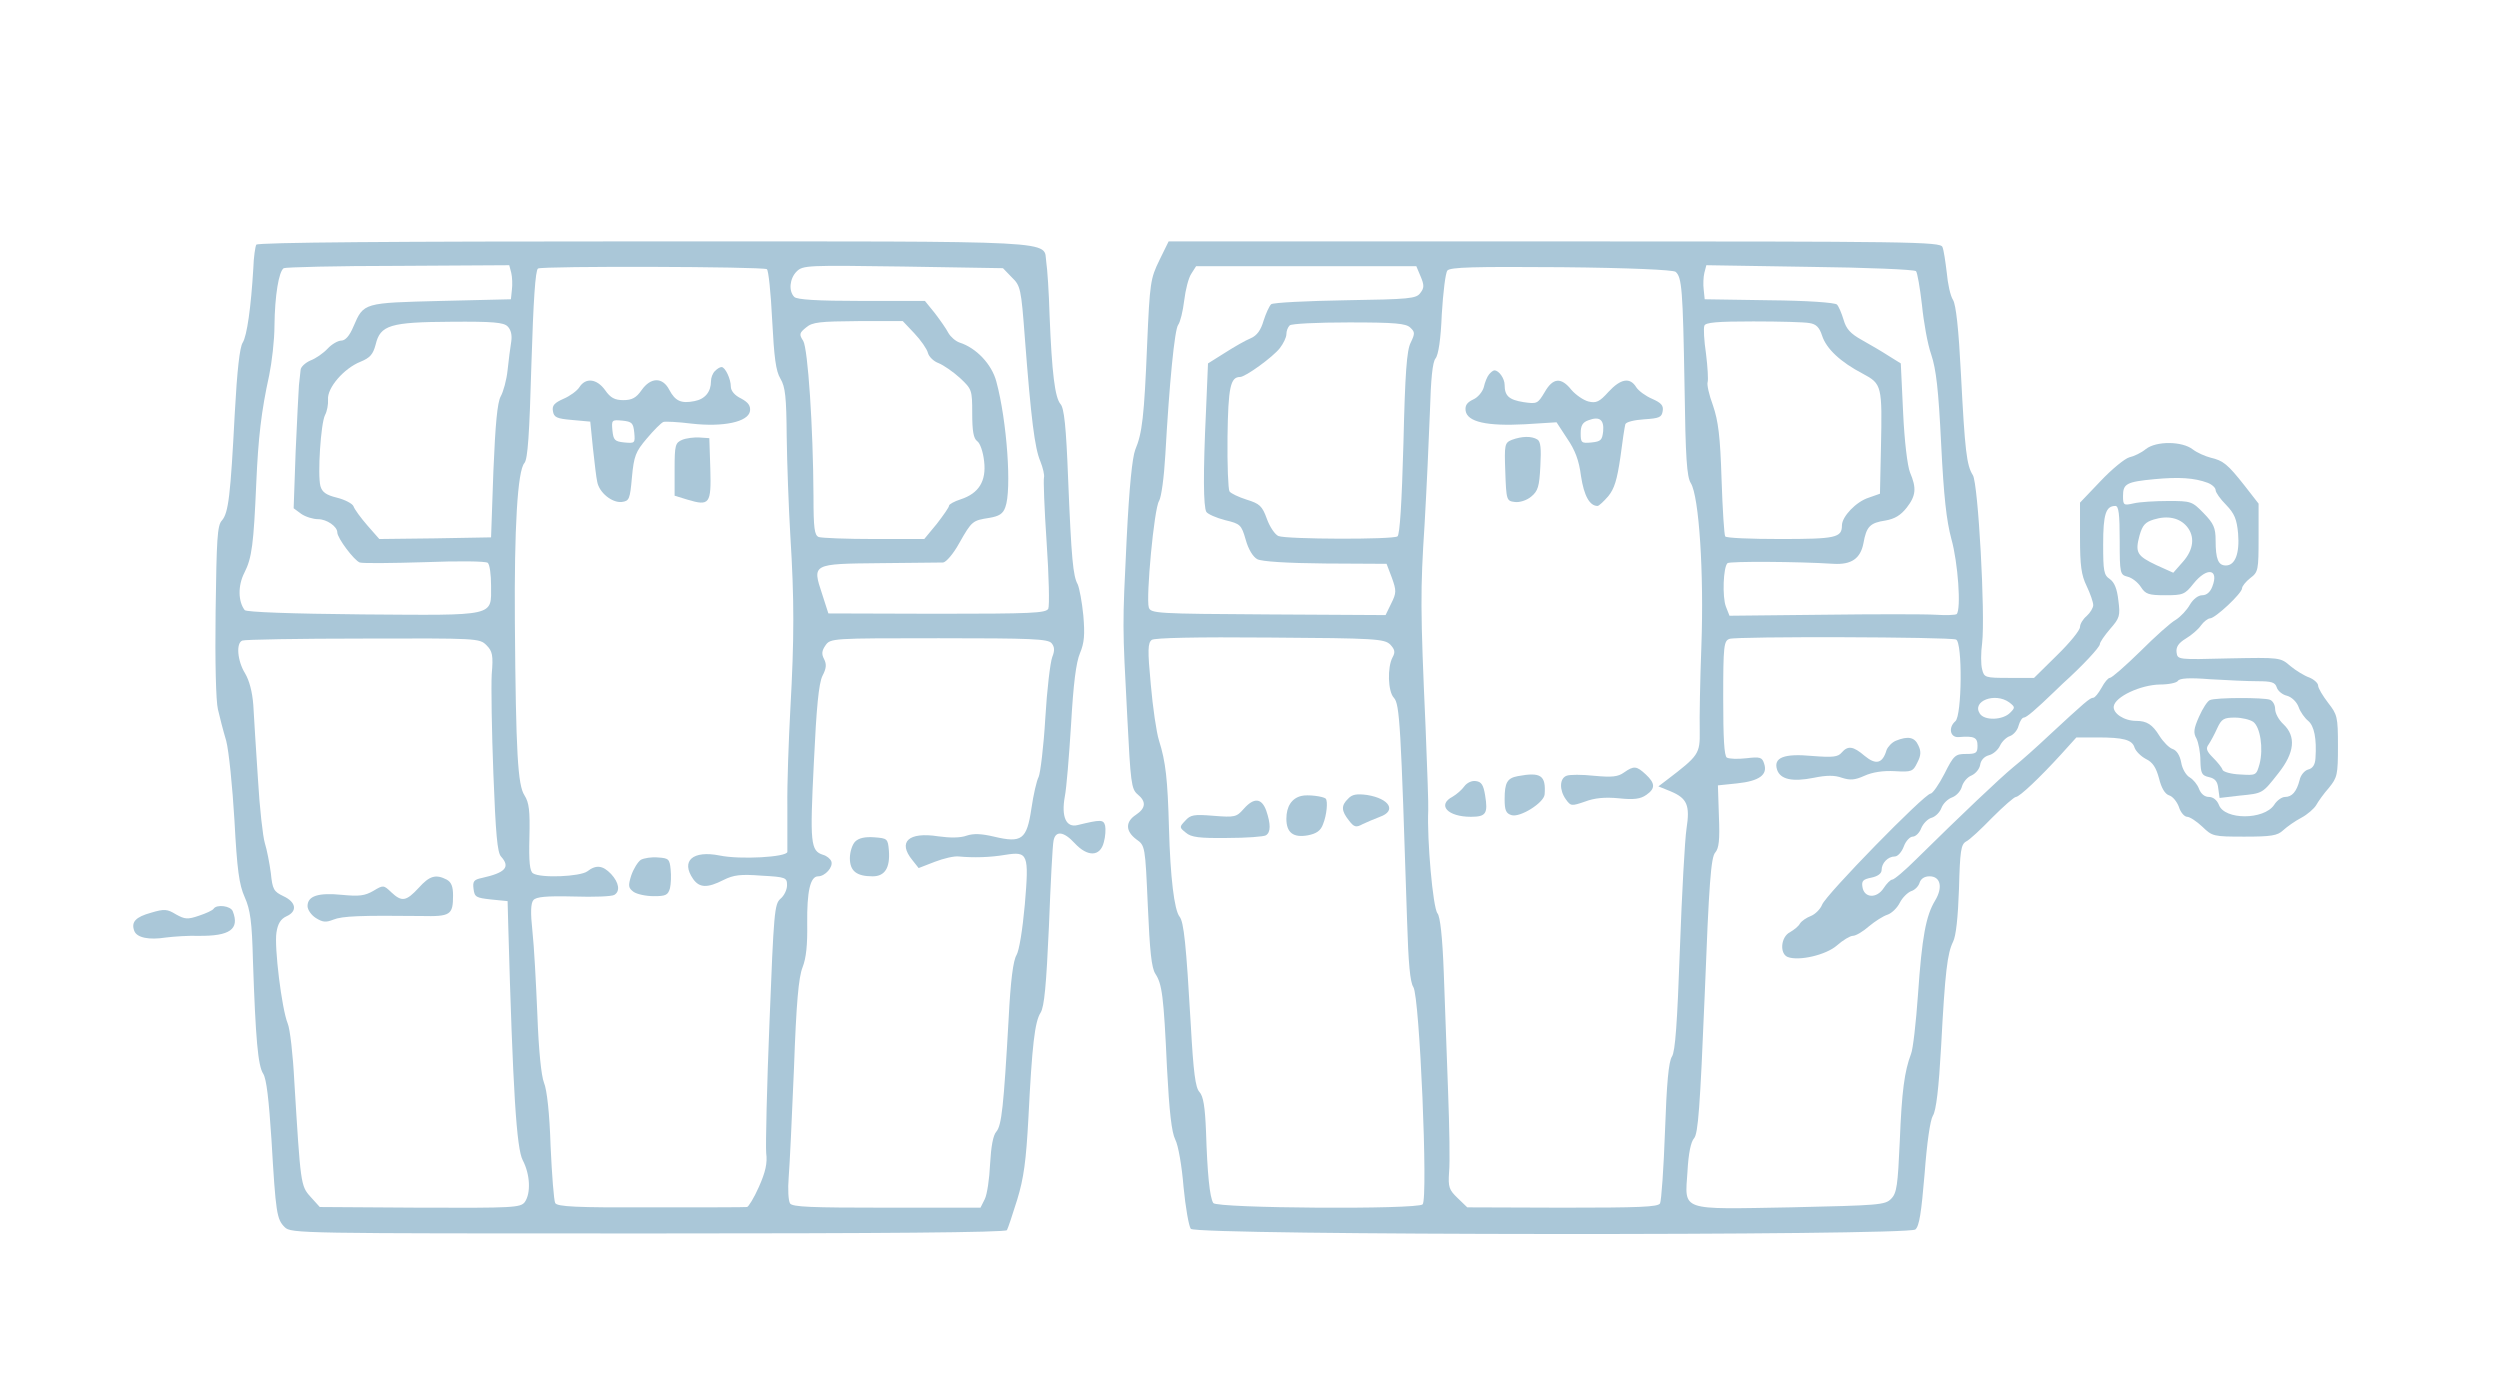 <?xml version="1.0" standalone="no"?>
<!DOCTYPE svg PUBLIC "-//W3C//DTD SVG 20010904//EN"
 "http://www.w3.org/TR/2001/REC-SVG-20010904/DTD/svg10.dtd">
<svg version="1.0" xmlns="http://www.w3.org/2000/svg"
 width="756pt" height="420pt" viewBox="0 0 756 420"
 preserveAspectRatio="xMidYMid meet">
<g transform="translate(0,420) scale(0.1,-0.1)"
fill="#aac7d8" stroke="none">
<path d="M775 3460 c-3 -5 -8 -38 -9 -72 -7 -117 -19 -203 -32 -224 -9 -13
-17 -84 -24 -213 -13 -250 -19 -302 -39 -325 -14 -15 -16 -56 -19 -275 -2
-151 1 -272 7 -296 5 -22 16 -65 25 -95 8 -30 19 -139 25 -241 8 -149 14 -194
31 -232 17 -38 22 -74 25 -194 8 -234 15 -316 31 -340 10 -16 17 -78 25 -200
13 -223 16 -240 40 -264 19 -19 43 -19 1098 -19 706 0 1082 3 1086 10 3 5 17
47 31 92 20 65 27 118 34 248 11 219 19 290 37 318 11 18 17 83 25 260 5 131
11 247 14 260 6 31 31 28 64 -8 39 -42 77 -41 88 3 5 17 6 40 4 50 -5 19 -13
19 -83 2 -35 -9 -50 25 -39 86 5 24 13 123 19 219 7 122 15 187 27 215 13 31
15 56 10 114 -4 41 -12 83 -17 94 -14 25 -19 75 -29 320 -6 157 -12 213 -23
225 -17 20 -26 94 -33 267 -2 72 -7 144 -10 162 -10 67 73 63 -1216 63 -754 0
-1169 -3 -1173 -10z m771 -85 c3 -12 4 -36 2 -51 l-3 -29 -211 -5 c-235 -6
-234 -5 -265 -77 -12 -29 -25 -43 -37 -43 -10 0 -29 -11 -41 -24 -13 -14 -36
-30 -52 -36 -16 -7 -30 -20 -30 -29 -1 -9 -3 -29 -5 -46 -1 -16 -6 -107 -10
-201 l-6 -171 23 -17 c13 -9 36 -16 51 -16 26 0 58 -22 58 -40 0 -17 51 -85
68 -91 9 -3 98 -2 197 1 102 4 184 3 190 -2 6 -5 10 -36 10 -69 0 -94 19 -90
-388 -87 -217 2 -352 7 -357 13 -20 26 -21 74 -1 113 23 45 28 87 36 272 6
136 15 216 39 325 8 39 16 106 16 150 1 91 13 164 28 174 6 3 161 7 346 7
l336 2 6 -23z m773 11 c5 -3 12 -72 16 -153 6 -114 11 -155 25 -178 15 -25 18
-56 19 -175 1 -80 6 -215 11 -300 12 -193 12 -309 0 -525 -5 -93 -10 -226 -9
-295 0 -69 0 -130 0 -136 -1 -16 -143 -24 -205 -11 -81 16 -118 -16 -80 -71
19 -27 43 -28 92 -3 30 15 51 18 115 13 74 -4 77 -6 77 -29 0 -14 -9 -32 -20
-41 -18 -16 -20 -41 -33 -372 -8 -195 -12 -374 -10 -397 4 -30 -2 -57 -22
-102 -15 -34 -32 -61 -36 -61 -5 -1 -136 -1 -291 -1 -226 -1 -283 2 -289 13
-4 7 -10 85 -14 172 -3 98 -11 171 -20 192 -8 20 -16 96 -20 206 -4 95 -10
209 -15 253 -6 55 -5 84 3 93 8 10 39 13 121 11 62 -2 117 0 124 5 18 11 14
37 -10 63 -25 26 -45 29 -72 8 -22 -16 -141 -21 -164 -6 -10 6 -13 35 -11 109
2 81 -1 105 -15 127 -20 31 -26 124 -29 525 -2 282 8 457 29 480 10 12 15 86
21 298 6 195 12 285 20 290 13 8 678 6 692 -2z m741 -25 c26 -25 28 -34 39
-181 19 -248 30 -335 47 -375 8 -20 13 -42 11 -49 -2 -6 1 -94 8 -196 7 -102
9 -192 5 -201 -8 -13 -49 -15 -337 -15 l-328 1 -19 59 c-30 91 -31 91 175 93
96 1 182 2 191 2 9 1 31 26 49 59 38 67 40 68 91 76 29 5 41 12 48 32 20 52 5
262 -27 380 -14 53 -61 102 -111 118 -12 4 -27 17 -34 29 -6 12 -25 39 -41 60
l-30 37 -192 0 c-135 0 -195 4 -203 12 -18 18 -14 56 7 77 19 19 33 19 322 15
l302 -5 27 -28z m-1525 -148 c10 -10 14 -26 11 -46 -3 -18 -8 -57 -11 -86 -3
-30 -13 -66 -21 -80 -10 -19 -16 -82 -22 -226 l-7 -200 -169 -3 -169 -2 -36
41 c-20 23 -39 49 -42 58 -3 8 -26 20 -50 26 -33 8 -45 17 -50 35 -9 34 1 190
14 215 6 11 10 32 9 47 -3 35 48 94 98 114 29 12 38 22 46 52 14 59 44 68 228
69 127 1 159 -2 171 -14z m1230 -21 c19 -20 38 -47 41 -59 3 -12 18 -26 32
-31 15 -6 44 -26 65 -45 36 -34 37 -36 37 -107 0 -54 4 -76 15 -84 9 -6 18
-33 21 -61 7 -60 -16 -97 -71 -115 -19 -6 -35 -15 -35 -19 0 -5 -17 -29 -37
-55 l-38 -46 -152 0 c-83 0 -158 3 -167 6 -13 5 -16 26 -16 123 -1 211 -17
446 -31 470 -13 20 -12 24 9 41 19 16 41 18 157 19 l135 0 35 -37z m-1294
-943 c18 -18 21 -30 16 -88 -2 -36 0 -172 5 -301 7 -182 12 -238 23 -250 29
-32 14 -49 -58 -65 -24 -5 -28 -10 -25 -33 3 -25 8 -27 53 -32 l50 -5 2 -75
c14 -501 25 -674 44 -709 22 -42 25 -99 6 -126 -13 -17 -34 -18 -317 -17
l-303 2 -28 31 c-30 33 -30 39 -49 349 -4 80 -13 159 -20 175 -18 44 -41 232
-34 275 4 27 13 41 30 49 34 15 30 43 -9 61 -29 14 -33 20 -38 70 -4 30 -12
71 -18 90 -6 19 -16 107 -21 195 -6 88 -12 188 -14 223 -3 40 -12 74 -25 96
-23 37 -28 92 -8 99 6 3 171 6 365 6 345 1 352 1 373 -20z m1709 6 c9 -11 10
-22 2 -42 -6 -16 -16 -99 -21 -185 -5 -86 -15 -166 -20 -177 -6 -11 -16 -54
-22 -96 -14 -94 -29 -105 -113 -85 -38 9 -62 10 -83 3 -19 -7 -50 -7 -86 -2
-90 14 -123 -17 -78 -72 l19 -24 49 19 c26 10 59 18 73 16 43 -4 93 -3 140 5
69 11 72 3 59 -151 -7 -77 -17 -138 -25 -152 -10 -16 -18 -76 -24 -195 -15
-263 -21 -320 -37 -339 -10 -11 -16 -45 -19 -98 -2 -45 -9 -92 -16 -106 l-13
-26 -284 0 c-229 0 -285 2 -292 13 -5 8 -7 43 -4 79 3 36 10 184 16 330 7 198
14 275 26 305 11 28 15 68 14 132 -1 97 9 143 33 143 21 0 46 28 40 45 -3 8
-14 17 -25 20 -38 12 -40 35 -28 277 8 171 15 241 26 264 12 23 13 35 5 51 -8
15 -7 25 4 41 15 22 19 22 343 22 280 0 330 -2 341 -15z"/>
<path d="M2162 3078 c-7 -7 -12 -20 -12 -31 0 -32 -18 -54 -50 -60 -40 -8 -58
0 -76 34 -20 39 -56 39 -84 -1 -16 -23 -29 -30 -55 -30 -26 0 -39 7 -55 30
-25 35 -59 39 -78 9 -7 -11 -29 -27 -48 -35 -27 -12 -35 -20 -32 -37 3 -19 11
-23 58 -27 l55 -5 8 -80 c5 -44 10 -90 13 -102 6 -33 45 -64 74 -61 23 3 25 8
31 75 6 64 11 77 45 117 21 25 43 47 50 50 6 2 45 0 85 -5 96 -11 172 5 177
38 2 16 -5 26 -27 38 -19 9 -31 23 -31 36 0 23 -17 59 -28 59 -5 0 -13 -5 -20
-12z m-244 -186 c3 -32 2 -33 -30 -30 -29 3 -33 7 -36 36 -3 32 -2 33 30 30
29 -3 33 -7 36 -36z"/>
<path d="M2063 2870 c-21 -9 -23 -16 -23 -89 l0 -80 39 -12 c67 -20 72 -13 69
93 l-3 93 -30 2 c-16 1 -40 -2 -52 -7z"/>
<path d="M1938 1600 c-9 -6 -22 -27 -29 -47 -10 -32 -9 -38 7 -50 10 -7 37
-13 61 -13 36 0 43 3 49 24 3 13 4 38 2 57 -3 31 -6 34 -38 36 -19 2 -43 -2
-52 -7z"/>
<path d="M1266 1515 c-38 -41 -51 -43 -83 -13 -23 22 -24 22 -54 4 -26 -15
-43 -17 -95 -12 -71 7 -104 -3 -104 -34 0 -11 11 -27 25 -36 21 -13 30 -14 53
-5 27 11 82 13 266 11 88 -2 96 3 96 62 0 27 -5 40 -19 48 -33 17 -52 12 -85
-25z"/>
<path d="M2586 1655 c-9 -9 -16 -32 -16 -50 0 -39 20 -55 69 -55 37 0 53 26
49 78 -3 36 -5 37 -44 40 -28 2 -47 -2 -58 -13z"/>
<path d="M3506 3413 c-27 -55 -29 -68 -37 -253 -9 -221 -15 -270 -36 -320 -9
-24 -18 -110 -26 -270 -13 -269 -13 -254 2 -540 10 -196 12 -216 31 -232 27
-22 25 -42 -5 -62 -32 -21 -32 -49 1 -74 27 -19 27 -20 35 -201 6 -137 11
-188 23 -206 20 -31 25 -65 35 -285 7 -133 14 -194 25 -216 9 -17 20 -80 25
-143 6 -62 16 -119 22 -127 16 -20 2166 -21 2191 -2 12 10 18 50 28 168 7 95
17 163 25 176 10 15 18 84 25 210 12 228 19 281 36 316 9 17 15 74 18 160 3
115 6 134 21 143 11 5 46 38 80 73 34 34 66 62 71 62 11 0 73 59 136 128 l47
52 63 0 c80 0 106 -7 113 -31 4 -11 19 -26 34 -34 21 -10 31 -26 40 -59 7 -29
18 -47 30 -51 11 -3 24 -19 30 -35 5 -17 17 -30 25 -30 8 0 29 -14 46 -30 30
-29 33 -30 127 -30 81 0 100 3 117 19 12 11 36 28 55 38 19 10 39 28 45 38 6
11 23 35 39 53 25 31 27 39 27 126 0 89 -2 95 -30 131 -16 21 -30 44 -30 52 0
7 -12 18 -26 24 -15 5 -41 21 -58 35 -30 26 -31 26 -186 23 -154 -4 -155 -4
-158 18 -2 16 5 28 28 42 17 10 38 28 46 40 8 11 21 21 27 21 16 0 97 76 97
91 0 6 11 20 25 31 24 18 25 24 25 122 l0 103 -42 54 c-52 66 -65 76 -103 85
-16 4 -41 15 -54 25 -32 25 -110 26 -142 1 -13 -11 -36 -22 -50 -25 -14 -4
-53 -36 -87 -72 l-62 -65 0 -105 c0 -86 4 -114 20 -147 11 -23 20 -49 20 -58
0 -8 -9 -23 -20 -33 -11 -9 -20 -24 -20 -33 0 -10 -31 -48 -70 -86 l-69 -68
-75 0 c-73 0 -76 1 -82 26 -4 14 -4 50 0 79 10 85 -12 483 -28 508 -19 30 -24
73 -36 305 -7 138 -15 210 -24 225 -8 12 -16 49 -19 83 -4 33 -9 68 -13 77 -6
16 -93 17 -1173 17 l-1167 0 -28 -57z m790 -49 c11 -26 11 -35 -1 -50 -12 -17
-32 -19 -226 -22 -117 -2 -218 -7 -225 -12 -6 -6 -16 -28 -23 -50 -8 -28 -20
-45 -39 -53 -15 -6 -50 -26 -78 -44 l-51 -32 -6 -143 c-9 -190 -8 -290 1 -306
5 -7 30 -18 57 -25 46 -11 49 -14 62 -59 8 -29 22 -52 35 -59 13 -7 89 -12
206 -13 l185 -1 16 -42 c14 -39 14 -46 -2 -78 l-17 -35 -355 2 c-338 2 -355 3
-361 21 -9 29 16 300 31 322 7 12 15 71 19 140 12 215 28 380 39 393 6 8 14
40 18 73 4 33 13 69 22 82 l14 22 333 0 333 0 13 -31z m771 14 c19 -16 22 -54
27 -344 3 -220 7 -276 19 -295 25 -40 40 -272 32 -492 -4 -105 -6 -221 -5
-257 1 -70 -3 -75 -100 -149 l-25 -19 37 -15 c50 -21 59 -42 48 -113 -5 -33
-14 -196 -20 -364 -8 -224 -14 -310 -24 -325 -10 -15 -16 -81 -21 -225 -4
-113 -11 -211 -15 -219 -6 -11 -62 -13 -295 -13 l-288 1 -29 28 c-26 25 -29
33 -26 78 3 28 1 138 -3 245 -4 107 -10 269 -13 359 -4 108 -11 170 -19 179
-14 17 -32 224 -28 312 1 14 -3 126 -8 250 -16 359 -16 414 -3 615 6 105 13
257 16 338 3 102 8 152 17 163 9 11 16 59 19 134 4 65 11 125 17 132 9 10 78
12 345 10 206 -2 338 -8 345 -14z m727 2 c4 -4 12 -50 18 -102 5 -51 17 -119
28 -150 15 -45 22 -106 30 -270 8 -160 16 -232 31 -288 20 -71 30 -212 16
-227 -4 -3 -33 -4 -64 -2 -32 2 -185 2 -340 0 l-283 -3 -11 28 c-11 29 -8 119
5 131 6 6 213 5 321 -2 54 -3 81 16 90 62 9 51 20 62 67 69 28 5 46 16 64 39
28 36 30 59 10 106 -8 20 -17 95 -21 182 l-7 148 -37 23 c-20 13 -56 34 -81
48 -34 19 -47 33 -55 61 -6 20 -15 41 -20 46 -6 6 -90 12 -205 13 l-195 3 -3
29 c-2 15 -1 39 2 51 l6 23 312 -5 c172 -2 317 -8 322 -13z m-1529 -171 c14
-13 14 -18 1 -45 -12 -23 -17 -92 -22 -304 -5 -182 -11 -277 -18 -282 -14 -10
-335 -9 -360 1 -10 4 -26 27 -35 52 -14 39 -22 46 -61 58 -25 8 -48 19 -52 25
-4 6 -7 80 -6 165 2 151 9 181 38 181 16 0 99 60 120 87 11 14 20 33 20 42 0
10 4 21 10 27 5 5 81 9 179 9 140 0 173 -3 186 -16z m1207 14 c20 -3 30 -13
38 -38 13 -40 56 -80 123 -115 58 -31 59 -36 55 -224 l-3 -139 -34 -12 c-38
-12 -81 -57 -81 -84 0 -37 -19 -41 -186 -41 -90 0 -165 3 -167 8 -3 4 -8 81
-11 172 -4 131 -10 177 -26 224 -12 32 -19 64 -16 71 2 7 0 45 -5 85 -6 40 -8
78 -5 85 3 10 39 13 148 13 79 0 155 -2 170 -5z m1204 -483 c13 -5 24 -15 24
-22 0 -7 14 -27 32 -45 25 -26 32 -43 36 -86 5 -61 -9 -97 -37 -97 -23 0 -31
19 -31 76 0 38 -6 51 -36 82 -35 36 -38 37 -107 37 -40 0 -87 -3 -104 -7 -31
-7 -33 -6 -33 22 0 37 10 43 95 51 74 7 121 4 161 -11z m-266 -174 c0 -101 1
-104 24 -110 13 -3 31 -17 40 -31 14 -22 24 -25 74 -25 53 0 59 2 85 35 41 51
78 45 57 -9 -6 -16 -17 -26 -30 -26 -13 0 -28 -12 -38 -29 -9 -16 -28 -36 -42
-45 -15 -8 -63 -51 -108 -96 -45 -44 -86 -80 -92 -80 -5 0 -16 -13 -25 -30 -9
-16 -20 -30 -25 -30 -10 0 -26 -14 -135 -115 -35 -33 -83 -76 -107 -95 -40
-33 -156 -143 -292 -277 -35 -35 -68 -63 -74 -63 -5 0 -17 -12 -26 -26 -21
-32 -59 -30 -64 4 -3 18 2 23 27 28 20 4 31 13 31 23 0 21 19 41 40 41 9 0 21
14 27 30 6 17 19 30 27 30 9 0 21 12 26 26 6 14 20 28 31 31 11 3 25 16 30 30
5 13 19 27 33 32 13 5 26 20 29 33 4 13 16 28 29 33 13 6 24 20 26 32 2 14 12
25 26 29 13 3 28 16 34 29 6 13 20 26 30 29 11 4 23 18 26 31 4 14 11 25 16
25 8 0 36 24 93 79 7 7 18 17 25 24 59 53 112 110 112 119 0 6 14 26 31 46 29
33 31 40 25 86 -4 36 -12 55 -26 65 -18 12 -20 24 -20 105 0 91 8 116 37 116
10 0 13 -25 13 -104z m203 42 c25 -30 21 -70 -12 -107 l-29 -33 -51 23 c-59
28 -65 38 -51 90 9 31 17 40 43 48 42 13 78 5 100 -21z m-2409 -357 c14 -15
16 -23 7 -39 -16 -30 -14 -103 4 -122 18 -19 21 -84 40 -674 4 -129 9 -186 19
-201 19 -28 45 -640 28 -657 -16 -16 -623 -12 -633 4 -11 17 -18 90 -22 216
-3 75 -8 107 -20 120 -12 13 -18 58 -26 202 -14 244 -21 312 -34 328 -16 20
-28 119 -32 267 -4 149 -10 202 -30 265 -8 25 -19 101 -25 170 -10 105 -9 126
3 135 9 6 131 9 358 7 319 -2 345 -4 363 -21z m1711 15 c20 -7 18 -231 -2
-247 -22 -19 -16 -50 10 -48 47 4 57 -1 57 -26 0 -22 -4 -25 -35 -25 -32 0
-37 -4 -65 -60 -17 -33 -36 -60 -42 -60 -18 0 -317 -306 -328 -336 -5 -13 -21
-29 -34 -34 -13 -5 -28 -15 -33 -23 -4 -8 -18 -19 -30 -26 -28 -14 -32 -65 -7
-75 34 -13 116 6 149 35 18 16 40 29 48 29 9 0 31 13 49 29 18 15 43 31 56 35
12 4 29 20 37 36 8 16 24 31 34 35 11 3 23 15 26 26 4 12 15 19 30 19 33 0 41
-33 17 -73 -28 -46 -40 -110 -52 -285 -6 -84 -15 -165 -21 -179 -20 -53 -28
-113 -34 -263 -6 -134 -9 -158 -26 -175 -18 -19 -37 -20 -302 -26 -341 -6
-322 -13 -314 109 3 54 10 89 20 100 12 14 18 92 32 432 13 340 19 418 32 432
11 13 14 37 11 110 l-3 93 58 6 c67 7 93 26 82 59 -6 20 -12 22 -54 17 -26 -3
-52 -2 -59 2 -8 5 -11 58 -11 180 0 159 2 173 19 179 22 8 664 6 685 -2z m911
-126 c43 0 54 -3 59 -19 3 -10 17 -22 31 -25 14 -4 29 -18 35 -34 5 -15 19
-34 29 -42 18 -15 26 -53 22 -113 -1 -20 -9 -31 -22 -34 -11 -3 -23 -17 -26
-32 -9 -35 -23 -51 -44 -51 -10 0 -25 -11 -33 -24 -31 -46 -150 -46 -167 0 -6
15 -18 24 -30 24 -13 0 -24 9 -30 24 -5 14 -18 29 -28 35 -11 6 -23 26 -26 45
-4 22 -14 37 -26 41 -10 3 -28 21 -40 40 -21 34 -38 45 -70 45 -37 0 -71 23
-68 44 4 29 81 65 140 66 26 0 50 5 54 11 5 8 34 10 97 5 50 -3 114 -6 143 -6z
m-750 -64 c18 -14 18 -16 3 -31 -22 -23 -78 -25 -92 -3 -25 38 46 65 89 34z"/>
<path d="M4503 3068 c-6 -7 -13 -25 -16 -39 -4 -14 -18 -31 -32 -37 -19 -9
-25 -18 -23 -34 5 -34 64 -47 179 -41 l96 6 32 -49 c24 -35 36 -66 42 -114 9
-59 26 -90 50 -90 4 0 18 13 32 29 19 23 27 50 37 118 6 48 13 93 15 100 2 7
27 13 57 15 46 3 53 6 56 25 3 17 -5 25 -32 37 -19 8 -41 24 -48 35 -19 31
-47 26 -84 -14 -27 -30 -37 -35 -61 -29 -15 4 -38 20 -51 35 -31 39 -56 37
-81 -7 -21 -35 -23 -36 -64 -30 -44 7 -57 19 -57 52 0 19 -17 44 -31 44 -4 0
-11 -6 -16 -12z m345 -172 c-3 -27 -7 -31 -35 -34 -31 -3 -33 -1 -33 28 0 23
6 33 23 39 34 13 48 2 45 -33z"/>
<path d="M4572 2870 c-22 -9 -23 -14 -20 -97 3 -86 4 -88 29 -91 14 -2 36 5
49 16 21 17 25 31 28 92 3 54 1 75 -9 81 -18 11 -47 10 -77 -1z"/>
<path d="M4911 1864 c-18 -13 -36 -15 -90 -10 -37 4 -75 4 -84 0 -21 -8 -22
-43 -2 -71 15 -21 17 -21 58 -7 29 11 60 14 102 10 46 -5 66 -2 83 10 28 19
28 35 -1 62 -28 26 -36 27 -66 6z"/>
<path d="M4590 1853 c-32 -6 -40 -19 -40 -70 0 -33 4 -43 21 -48 25 -8 98 37
100 63 4 57 -11 68 -81 55z"/>
<path d="M4428 1822 c-7 -10 -23 -24 -35 -31 -48 -25 -16 -61 55 -61 46 0 52
10 43 65 -5 31 -11 41 -28 43 -12 2 -27 -5 -35 -16z"/>
<path d="M3935 1793 c-29 -7 -45 -32 -45 -69 0 -42 21 -58 65 -50 26 5 39 14
46 34 11 27 15 69 8 77 -8 7 -55 13 -74 8z"/>
<path d="M4077 1785 c-22 -21 -21 -37 2 -66 16 -21 22 -22 42 -11 13 6 36 16
52 22 51 18 29 55 -39 66 -31 4 -45 2 -57 -11z"/>
<path d="M3761 1754 c-22 -25 -27 -26 -91 -21 -60 5 -70 3 -86 -15 -18 -19
-18 -20 2 -36 16 -14 41 -17 125 -16 58 0 111 4 117 8 15 9 15 34 1 75 -14 38
-37 40 -68 5z"/>
<path d="M5733 1960 c-12 -5 -24 -18 -28 -28 -12 -41 -32 -46 -66 -18 -35 30
-51 32 -70 10 -11 -13 -26 -15 -89 -10 -86 8 -118 -5 -106 -42 10 -29 46 -37
111 -24 39 8 63 8 85 0 25 -8 39 -7 68 6 24 11 57 16 92 14 51 -3 55 -1 68 26
11 21 12 34 3 52 -11 25 -31 29 -68 14z"/>
<path d="M6683 2083 c-7 -2 -22 -25 -33 -50 -16 -36 -18 -49 -8 -66 6 -12 12
-42 12 -67 1 -39 4 -45 26 -50 18 -4 26 -13 28 -34 l4 -29 60 7 c72 7 69 6
118 68 49 62 54 111 15 148 -14 13 -25 33 -25 46 0 12 -7 25 -16 28 -18 7
-163 7 -181 -1z m131 -66 c21 -16 31 -80 19 -127 -10 -35 -10 -35 -59 -32 -27
1 -51 8 -53 14 -2 7 -15 23 -29 37 -20 20 -22 28 -13 40 6 9 18 31 26 49 13
28 20 32 53 32 21 0 46 -6 56 -13z"/>
<path d="M646 1452 c-3 -5 -23 -14 -44 -21 -35 -12 -43 -11 -70 4 -26 16 -35
17 -75 5 -47 -13 -61 -28 -51 -55 8 -21 45 -28 96 -20 24 3 68 6 99 5 94 -1
124 20 103 74 -6 17 -49 22 -58 8z"/>
</g>
</svg>

